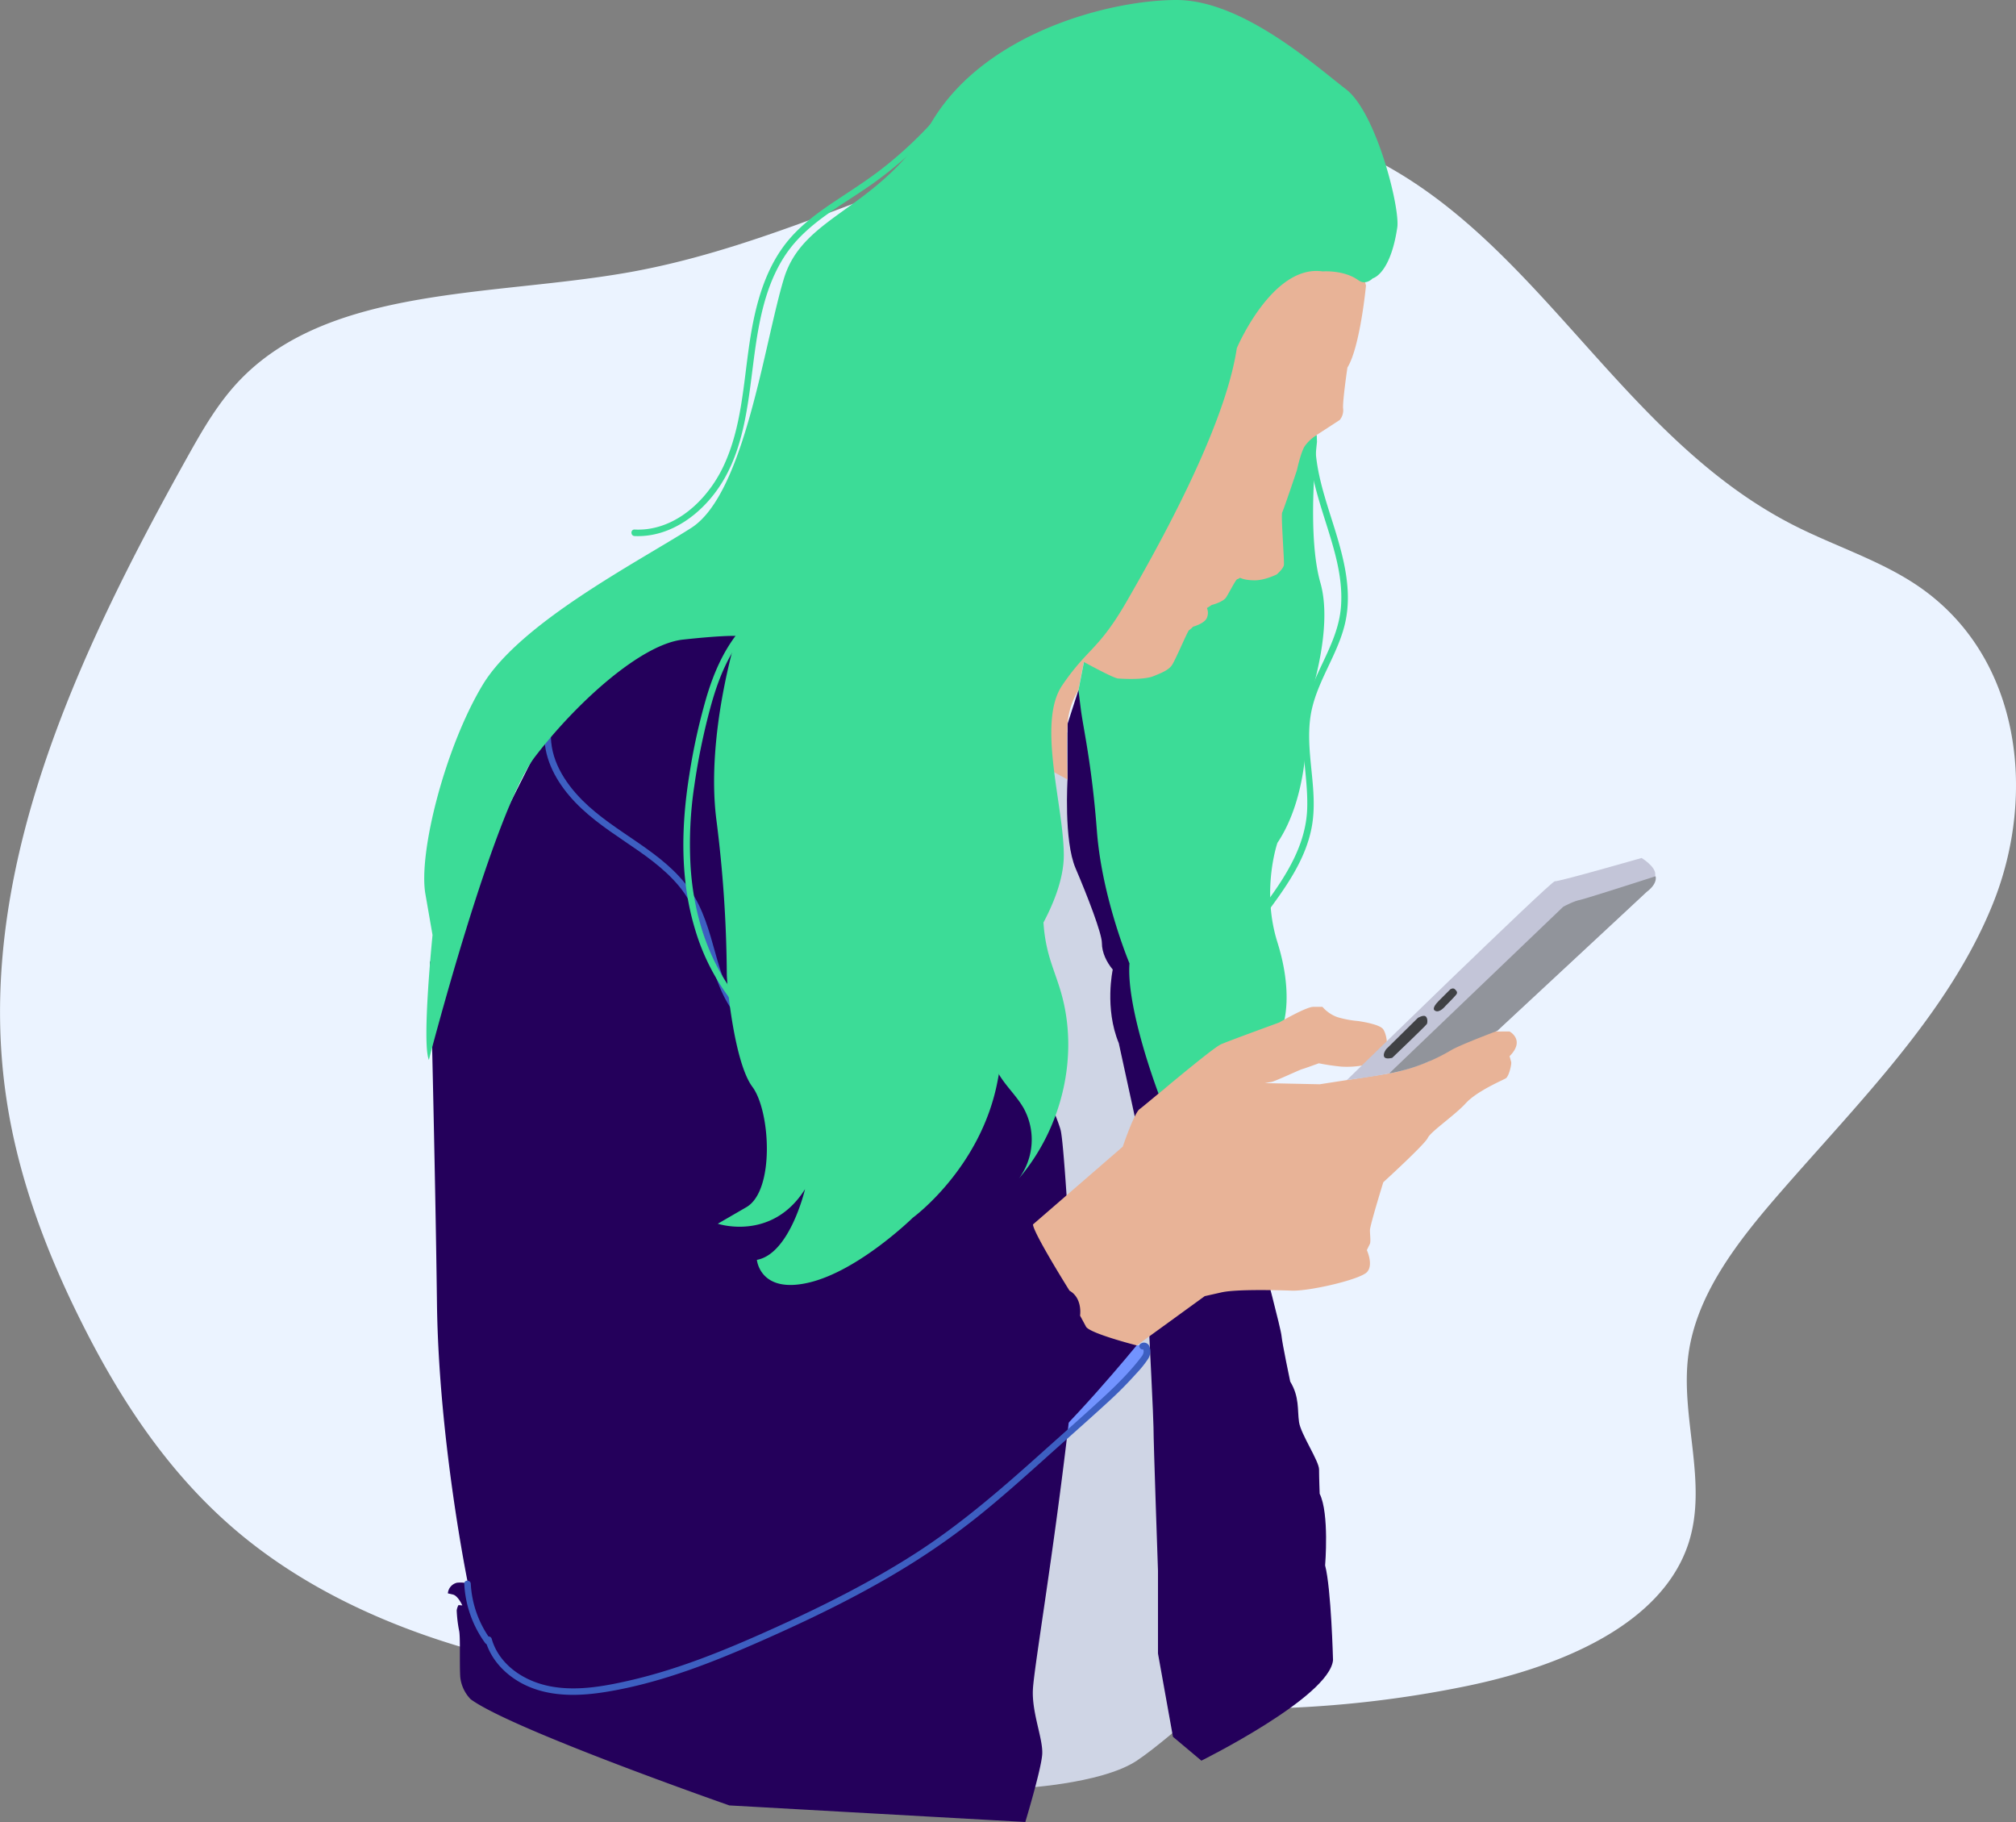 <svg xmlns="http://www.w3.org/2000/svg" viewBox="0 0 928.31 838.87"><rect x="0" y="0" width="928.31" height="838.87" fill="#808080" stroke="none"/><defs><style>.cls-1{fill:#ebf3ff;}.cls-2{fill:#cfd5e5;}.cls-3{fill:#7293ff;}.cls-4{fill:#24005b;}.cls-5{fill:#3d5fc1;}.cls-6{fill:#3cdc97;}.cls-7{fill:#e8b397;}.cls-8{fill:#c3c5d8;}.cls-9{fill:#91949b;}.cls-10{fill:#404144;}</style></defs><title>Asset 1</title><g id="Layer_2" data-name="Layer 2"><g id="Layer_14" data-name="Layer 14"><path class="cls-1" d="M465.61,774.31c-62.72,3-126,6-188.08-2.33s-123.78-29-169-67.49c-31.4-26.72-53.59-60.84-71.17-96.1C21,575.74,8.29,541.49,3,506.12-12.43,403.93,34.64,303,86.22,210.53c7.2-12.9,14.63-25.91,25.37-36.71,41.91-42.17,115.71-37.41,178-48.45,54.15-9.6,103.59-33.19,155.21-50.54S554.3,46.39,606.39,62.61c95.1,29.59,132.32,134.93,219.76,179.3,18.6,9.45,39.21,15.94,56.31,27.38,48.26,32.28,55.52,96.23,35.26,146.65s-61.78,91.4-98.63,133.83c-19.19,22.09-37.91,46.19-41.62,73.85-3.89,28.93,9.16,59,0,87-12.28,37.41-58.88,56.64-101.78,65.54a512.19,512.19,0,0,1-198.2,1.72"/></g><g id="Layer_9" data-name="Layer 9"><path class="cls-2" d="M468.28,823.37s38.5-1.75,55.16-12.77,57.67-49.42,57.67-49.42L541,392.9l-49-55.77H420.32V682.86Z"/></g><g id="Layer_10" data-name="Layer 10"><path class="cls-3" d="M520.63,619.35h5.24s13.09.89-25.15,32.63-44.53,8.68-44.53,8.68l55.53-32.48Z"/></g><g id="Layer_6" data-name="Layer 6"><path class="cls-4" d="M471.73,479.7s15.38,34.8,16.72,40.82,3.5,42.83,3.5,42.83,6.83,34.12,0,93-15.57,109.93-16.3,121,4.81,23.27,4.25,30.47-7.77,31-7.77,31l-136.28-7.63s-100.28-35-119.12-48.89a17.18,17.18,0,0,1-4.79-10.18c-.41-6,.13-18.75-.55-21.47a60.4,60.4,0,0,1-1.09-9.24,6.94,6.94,0,0,1,.82-2.45l1.77.14s-2-4.49-4.35-5l-2.31-.54a5.48,5.48,0,0,1,4.21-4.9,16.74,16.74,0,0,1,4.14.12l.92.36S202,663.53,201.21,600s-3.16-157.13-3.16-157.13L264.7,310.6l72.21-31.18L468.65,308Z"/><path class="cls-4" d="M491.58,358.84s-1.78,28.1,3.68,40.87,12.13,30,12.13,34.44,2.22,8.89,5,12.22c0,0-3.89,17.77,2.78,33.88l9.44,43.32s6.54,126.36,6.54,133.43,2.07,66.12,2.07,66.12v38.13l6.89,38.33,13.09,11s58.94-29.22,60.62-46.27c0,0-.84-33-3.64-43.61,0,0,2-24-2.51-33,0,0-.28-7.26-.28-11.18s-8.39-16.21-9.22-21.8.27-11.54-4.06-18.66c0,0-3.71-17.63-4-21s-8.35-33.72-8.35-33.72L540.61,358.84l-44.05-41.06-5,15.53Z"/></g><g id="Layer_7" data-name="Layer 7"><path class="cls-4" d="M523.44,619.35S491,659,472.13,673.85s-67.26,6.91-67.26,6.91l19.73-66.13,51-50.91Z"/></g><g id="Layer_8" data-name="Layer 8"><path class="cls-5" d="M250.71,337.13c-.56,10.93,4.45,20.94,11.35,29.11,7.21,8.53,16.37,14.86,25.54,21.08,9,6.08,18.11,12.27,25.09,20.68s10.16,18.62,13.06,28.91c3.17,11.22,6.33,22.86,14.26,31.77,1.28,1.45,3.4-.68,2.12-2.12-6.95-7.81-10-18-12.76-27.88s-5.54-20.18-11.5-28.79c-12.6-18.16-34.38-26.09-49.67-41.41-8.34-8.36-15.12-19.12-14.49-31.35.1-1.93-2.9-1.92-3,0Z"/><path class="cls-5" d="M223.54,755.3c2.75,9.72,10.59,17.15,19.69,21.1,11.3,4.9,23.94,4.45,35.86,2.52,25.41-4.13,49.64-13.77,73.05-24.16,23.07-10.23,45.83-21.32,67.25-34.7A327.21,327.21,0,0,0,450.51,698c10.15-8.14,19.87-16.8,29.56-25.48,10-9,20.09-17.82,30-26.92a176.24,176.24,0,0,0,13.14-13.22,50,50,0,0,0,5.57-6.93,6.66,6.66,0,0,0,.59-5.34,2.68,2.68,0,0,0-4-1.58c-1.72.87-.2,3.46,1.52,2.59-.34.17-.24-.3-.37,0a7.12,7.12,0,0,0,.1,1.09,4.12,4.12,0,0,1-1,2.38c-1.83,2.46-3.83,4.8-5.88,7.07-4,4.41-8.29,8.52-12.67,12.54C497.82,652.7,488.38,661,479,669.42c-18.33,16.43-36.86,32.5-57.63,45.83-20.08,12.88-41.43,23.63-63.12,33.49-22.18,10.08-44.83,19.58-68.65,25-11.74,2.69-24.22,4.9-36.22,2.61-9.6-1.84-19-7-24.19-15.5a25.59,25.59,0,0,1-2.78-6.39,1.5,1.5,0,0,0-2.89.8Z"/><path class="cls-5" d="M213.78,729.16a50.57,50.57,0,0,0,9.58,27.21c1.12,1.55,3.73,0,2.59-1.51a47.79,47.79,0,0,1-9.17-25.7c-.09-1.92-3.09-1.94-3,0Z"/></g><g id="Layer_5" data-name="Layer 5"><path class="cls-6" d="M480.91,411.46a72.76,72.76,0,0,0,2,28c1.56,5.67,3.8,11.13,5.47,16.77,8.75,29.43.78,62.89-19.14,86.25a30.07,30.07,0,0,0,2.28-32c-2.89-5.2-7.29-9.4-10.59-14.36-8.6-12.92-9-29.48-8.54-45,.22-8.41.74-17.32,5.43-24.31s15.08-10.86,21.8-5.77"/><path class="cls-6" d="M340.19,290.82c-7.14,8.82-11.64,19.3-14.86,30.11a279.41,279.41,0,0,0-7.88,35.59c-3.85,23.93-4.41,48.8,2.86,72.16a99.54,99.54,0,0,0,17.28,33c1.21,1.5,3.32-.63,2.12-2.12C326,442.51,319.36,420.63,318,399a180.22,180.22,0,0,1,1.73-37.35,300.61,300.61,0,0,1,7.26-35.4c3.18-11.85,7.57-23.67,15.37-33.31,1.21-1.49-.9-3.62-2.12-2.12Z"/><path class="cls-6" d="M603.13,194.91c-2,14.59,2.1,28.87,6.43,42.67s9.18,27.85,7.86,42.39c-1.4,15.43-11.29,28.07-15.5,42.67-4.74,16.45.59,33.12,0,49.79-.62,16.27-9.28,30.07-18.61,42.85-1.14,1.56-2.3,3.11-3.45,4.66s1.45,3,2.59,1.51c9.28-12.46,19-25.7,21.69-41.39,2.86-16.77-3.21-33.57-.68-50.33,2.35-15.53,12.81-28.27,16.07-43.54,3.06-14.32-.65-28.79-4.87-42.47s-9.49-27.89-9-42.56a52.64,52.64,0,0,1,.45-5.46,1.55,1.55,0,0,0-1-1.84,1.51,1.51,0,0,0-1.85,1Z"/><path class="cls-6" d="M444.74,36.87A186.62,186.62,0,0,1,407,77c-7.11,5.61-14.74,10.44-22.27,15.46s-14.87,10.31-20.82,17.1c-11.79,13.5-16.25,31.37-18.82,48.68-2.79,18.81-3.65,38.51-11.77,56-6.51,14.06-19.26,27.26-35.27,29.33a33.53,33.53,0,0,1-5.84.22c-1.93-.08-1.93,2.92,0,3,16.51.72,31-10.22,39.58-23.54,10.42-16.1,12.53-36,14.89-54.53,2.25-17.7,4.93-36.34,15.08-51.49,10.31-15.37,27.63-23.46,42.12-34.14A189.89,189.89,0,0,0,443.33,44q2.06-2.75,4-5.57c1.1-1.59-1.49-3.09-2.59-1.51Z"/></g><g id="Layer_3" data-name="Layer 3"><path class="cls-7" d="M629,131.46s-2.68,28.27-8.55,37.76c0,0-2.23,15.08-2,18.71a7,7,0,0,1-1.54,5.42l-10.69,6.94L600,226.84l-4.2,49.81L553.2,321l-36.67,4.21-17.44-20.41-2.53,13a34.27,34.27,0,0,0-5,15.53c-.63,9.14,0,25.53,0,25.53l-19.85-10.71,42.55-129.55,52.64-87.12L621.13,101Z"/></g><g id="Layer_2-2" data-name="Layer 2"><path class="cls-6" d="M632.1,128.15s8.09-1.79,11.31-23.45c1.33-9-9.67-52.95-23.63-63.63S572.13,0,541.74,0s-87.9,14.79-112.55,55.86S370.05,98.58,361,128.15s-18.07,99.18-42.72,114.9-78.86,43.65-96.11,72.4-29.57,77.22-26.29,96.11l3.29,18.9s-5,49.56-1.69,57.5c0,0,29.67-114.51,48.9-139.59s48.9-51.82,68.12-53.91,24.66-1.68,24.66-1.68S325,338.16,329.82,377a586.38,586.38,0,0,1,4.85,71.35c0,4.85,3.47,40.88,11.78,52s10.39,47.8-2.77,55.42l-13.16,7.62s24.94,8.31,40.18-15.93c0,0-6.93,29.79-22.17,32.56,0,0,1.38,15.93,24.24,10.39s47.55-29.79,47.55-29.79,31.43-22.86,39.05-63,9-54,9-54,21.48-27,21.48-49.88-12.47-61-.69-78.28,16.62-15.94,29.78-38.8,45-79,50.58-116.38c0,0,16.38-38.69,39.48-35.33,0,0,9.92-.8,16.63,4.16C629,131.46,632.1,128.15,632.1,128.15Z"/><path class="cls-6" d="M606.43,203.46s-4.93,42.09,1.58,64.87-6.51,58.19-6.51,58.19,3.09,37-13.29,61.53c0,0-7.52,21.85,0,45.75s2.73,37.56,2.73,37.56-44.33,20.05-57.39,32.32c0,0-15-39.18-13.46-60.16,0,0-12.66-30.07-15-60.94s-6.31-47.38-7.4-56.09l-1.09-8.71,2.53-13s13.43,7.42,15.72,7.59,11.84.71,16.26-1.06,6.72-2.82,8.31-4.77,7.42-16.08,8.13-16.43a9.3,9.3,0,0,0,1.79-1.58s5.44-1.47,6.42-4.15a5.72,5.72,0,0,0,0-4.44l2.22-1.43s5.21-1.3,6.64-3.52,4.43-8.21,5.09-8.34A3.64,3.64,0,0,0,571,266s2,1.17,6.78,1.17,10.16-2.74,10.16-2.74,3-2.6,3.26-4.3-1.43-23.07-.78-24.24,6.78-19.42,6.78-19.42,1.69-7.95,3.52-10.95a18.37,18.37,0,0,1,5.6-5.21Z"/></g><g id="Layer_4" data-name="Layer 4"><path class="cls-7" d="M475.65,563.72,517,527.91s5.26-15.53,7.76-17.29,33.28-28.05,37.53-29.87,26.74-10,26.74-10,12.36-7.21,15.69-7.21h4.23a16.41,16.41,0,0,0,6.91,4.74,47.5,47.5,0,0,0,9.48,1.79c2.82.39,10,1.67,11.52,3.71s2.69,8.07.77,10.38a17.22,17.22,0,0,1-8.32,6,43.09,43.09,0,0,1-11.65.9,101.46,101.46,0,0,1-10.37-1.54s-6.66,2.44-7.69,2.69-12.55,5.64-14.08,5.89l-1.54.26-1.54.29,25.25.53s29.21-4.48,33.83-5.33,16.65-5.22,16.65-5.22,12.52-12.89,21.39-13.37,15.56-.37,15.56-.37,7.41,3.93,0,11.36c0,0,.45,1.65.73,2.65s-1,6.63-2.47,7.54-13.28,5.84-18.42,11.47-16.18,13.05-17.53,16-20.46,20.38-20.46,20.38-6.15,19.85-6.15,22.09.49,5.26-.08,6.42-1.35,2.73-1.35,2.73,3.18,6.78.08,10.12-25.19,8.56-34.09,8.56c0,0-25.16-1-32.9.78l-7.74,1.74-31.27,22.69s-21.75-5.55-23.4-8.66l-2.73-5.07s1.27-8-4.87-11.49C492.44,594.13,475.89,567.78,475.65,563.72Z"/></g><g id="Layer_11" data-name="Layer 11"><path class="cls-8" d="M620.22,497.22s94.1-91.78,95.74-91.5S755.91,395,755.91,395s6.29,3.83,6.29,7.39-.23,4.13-3.4,7.45-69.42,64.73-69.42,64.73-15.4-.11-34.72,15.21C654.66,489.82,648.74,493.67,620.22,497.22Z"/></g><g id="Layer_13" data-name="Layer 13"><path class="cls-9" d="M639.73,494.14l80.06-76.66s4.64-2.54,7.54-3.12,35-10.94,35-10.94,1.22,3.19-4.07,7.19l-68.84,64s-16.55,6.2-21.11,8.82a87.1,87.1,0,0,1-19.17,8.48C641.3,494.14,639.73,494.14,639.73,494.14Z"/></g><g id="Layer_12" data-name="Layer 12"><path class="cls-10" d="M660.8,465.31s-2.11-.7,1.69-4.51l5.36-5.35s1.26-.85,2.11,0,1.34,1.46.61,2.44-5,5.26-5,5.26S662.81,466.62,660.8,465.31Z"/><path class="cls-10" d="M638.32,483l14.59-14.4s2.4-1.41,3.47-.74,1,2.89.66,3.56S641.09,487,641.09,487s-3.08.91-3.74-.49S638.32,483,638.32,483Z"/></g></g></svg>